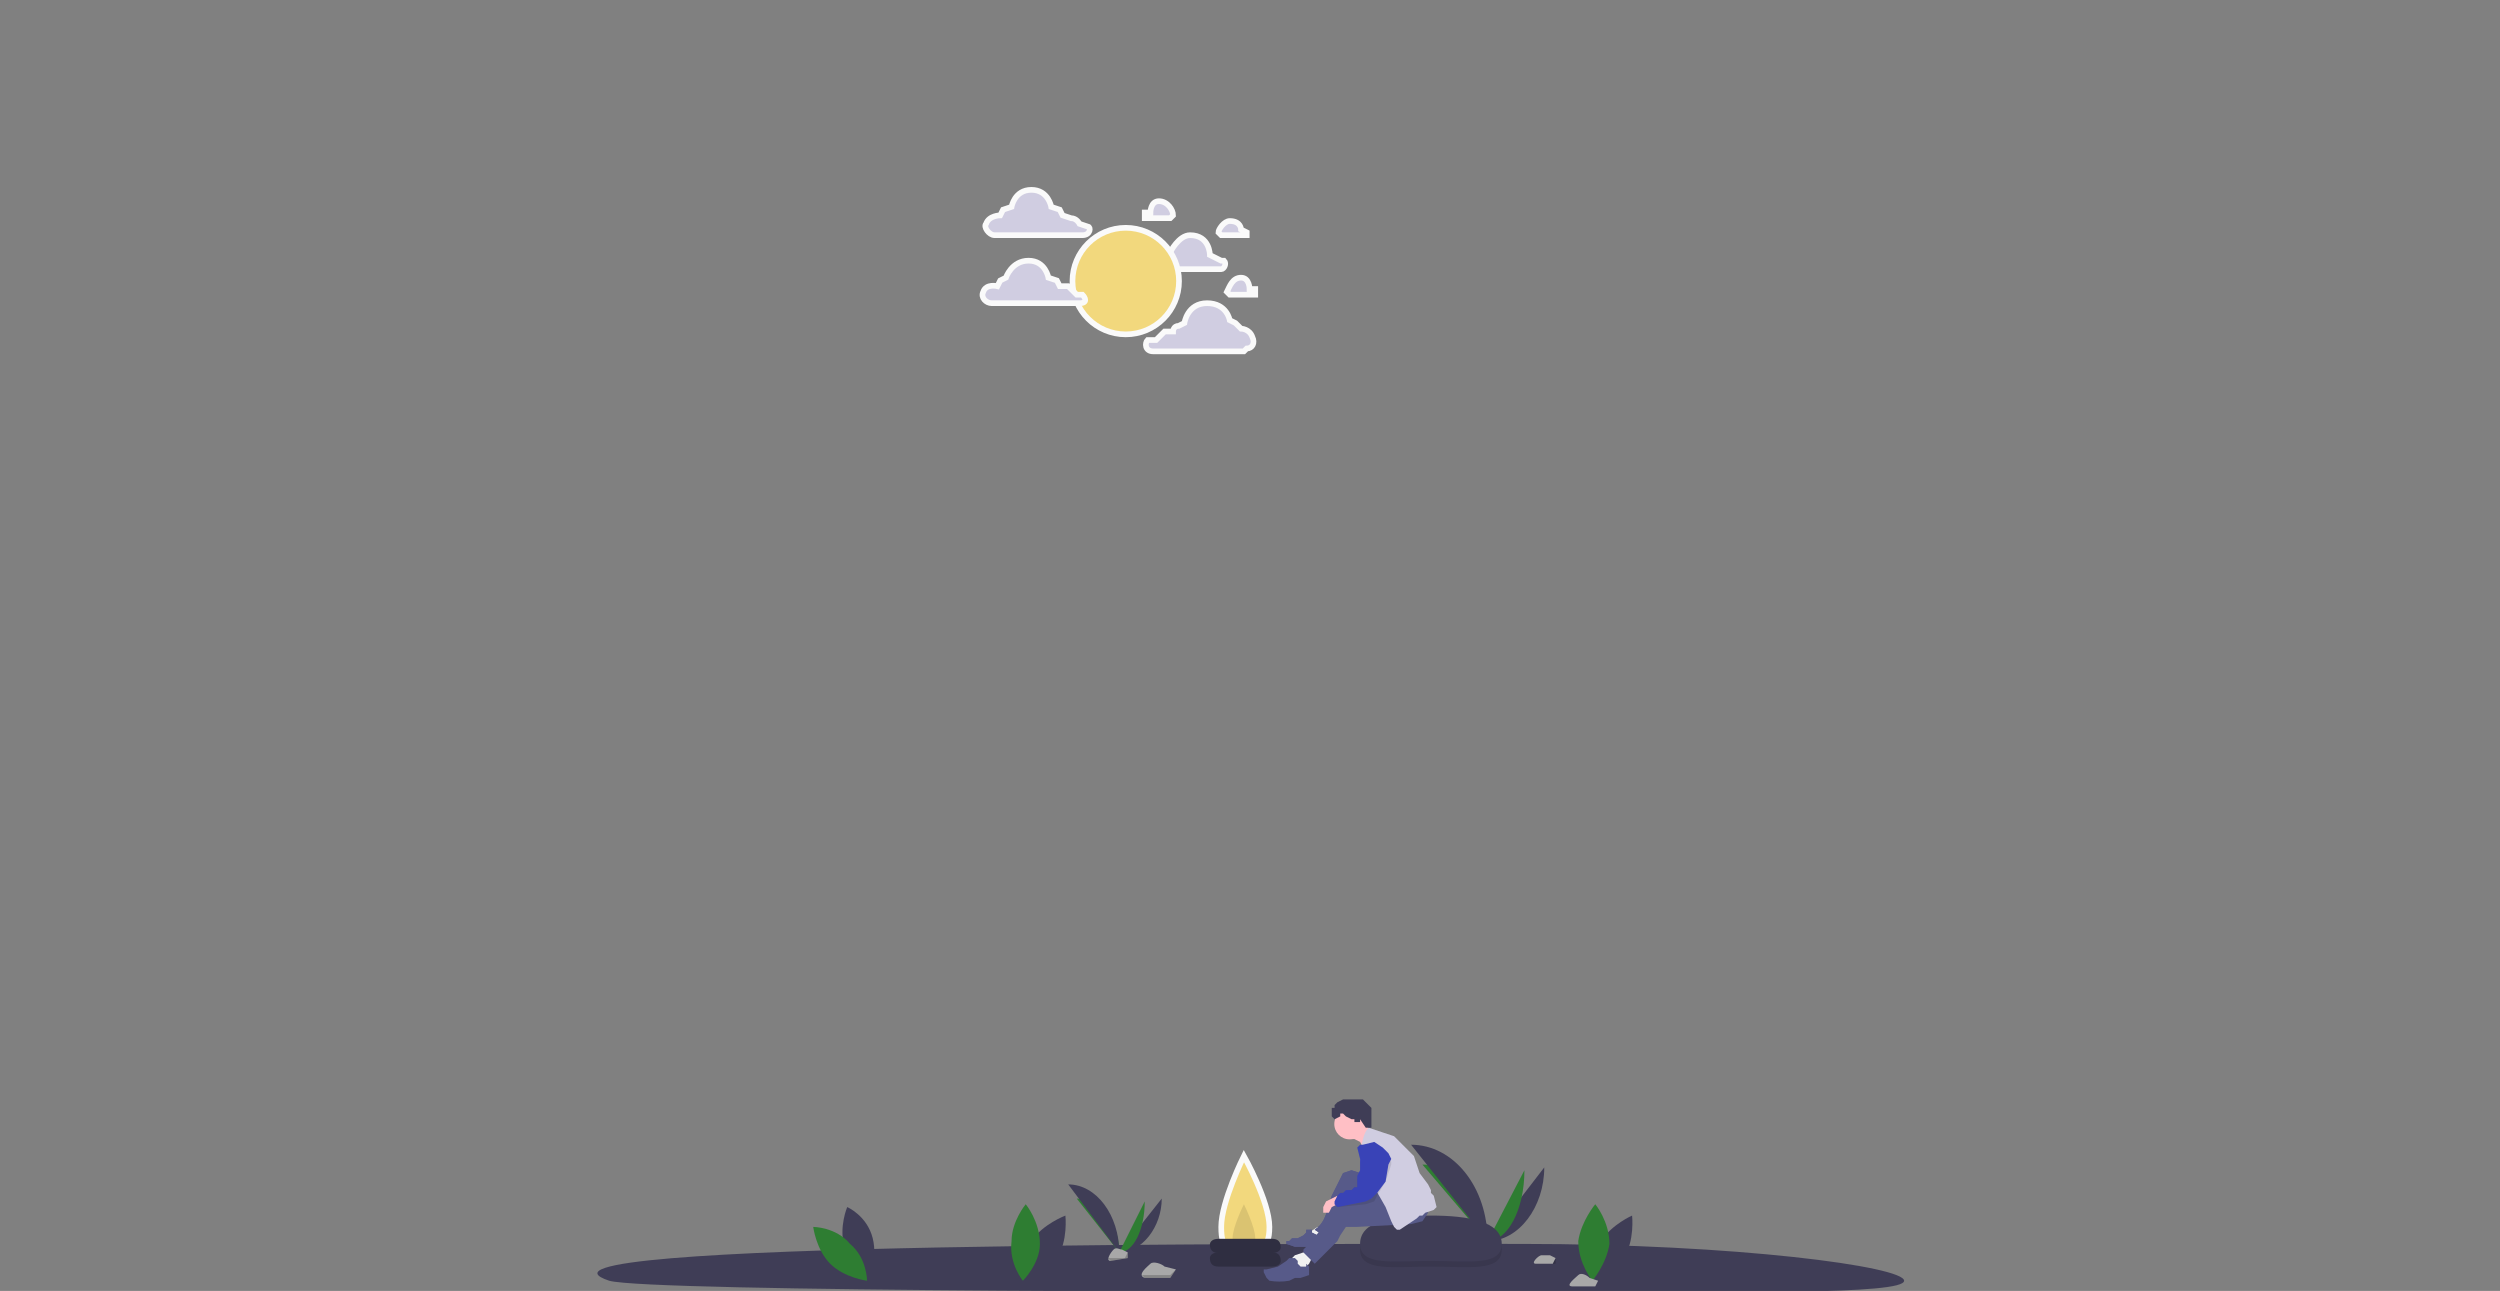 <?xml version="1.0" encoding="utf-8"?>
<!-- Generator: Adobe Illustrator 25.1.0, SVG Export Plug-In . SVG Version: 6.00 Build 0)  -->
<svg version="1.1" id="Layer_1" xmlns="http://www.w3.org/2000/svg" xmlns:xlink="http://www.w3.org/1999/xlink" x="0px" y="0px"
	 viewBox="0 0 882.3 455.6" style="enable-background:new 0 0 882.3 455.6;" xml:space="preserve">
<rect x="0" y="0" width="882.3" height="455.6" fill="#808080" stroke="none"/>
<style type="text/css">
	.st0{fill:#3F3D56;}
	.st1{fill:#2E7D32;}
	.st2{fill:#F2D87D;stroke:#FAFAFA;stroke-width:2;stroke-miterlimit:10;}
	.st3{opacity:0.1;enable-background:new    ;}
	.st4{fill:#2F2E41;}
	.st5{fill:#A8A8A8;}
	.st6{opacity:0.2;enable-background:new    ;}
	.st7{fill:#FFBFC5;}
	.st8{fill:#F1F1F1;}
	.st9{fill:#575A89;}
	.st10{fill:#D0CDE1;}
	.st11{fill:#3943B7;}
	.st12{fill-rule:evenodd;clip-rule:evenodd;fill:#D0CDE1;stroke:#FAFAFA;stroke-width:2;stroke-miterlimit:10;}
	.st13{fill-rule:evenodd;clip-rule:evenodd;fill:#F2D87D;stroke:#FAFAFA;stroke-width:2;}
</style>
<g>
	<path class="st0" d="M672,452c0,5-59,4-135,4s-308,0-322-4c-42-14,246-13,322-13S672,447,672,452z"/>
	<path class="st0" d="M565,438c-4,6-3,14-3,14s7-2,11-8s3-15,3-15S569,432,565,438z"/>
</g>
<path class="st1" d="M568,439c-1,7-6,13-6,13s-5-6-5-14c1-7,6-13,6-13S568,431,568,439z"/>
<path class="st0" d="M364,438c-4,6-3,14-3,14s8-2,12-8s3-15,3-15S368,432,364,438z"/>
<path class="st1" d="M367,439c0,7-6,13-6,13s-5-6-4-14c0-7,5-13,5-13S367,431,367,439z"/>
<path class="st0" d="M298,440c1,7,8,12,8,12s4-7,2-15s-9-11-9-11S296,433,298,440z"/>
<path class="st1" d="M300,439c6,5,6,13,6,13s-8-1-13-6s-6-13-6-13S295,433,300,439z"/>
<path class="st2" d="M439,408c0,0,9,16,9,25s-4,7-9,7s-8,2-8-7S439,408,439,408z"/>
<path class="st3" d="M439,425c0,0,4,8,4,12s-1,3-4,3s-4,1-4-3S439,425,439,425z"/>
<g>
	<g>
		<path id="B" class="st4" d="M452,445c0,1-1,2-3,2h-19c-2,0-3-1-3-3c0-1,1-2,3-2h19C451,442,452,443,452,445z"/>
	</g>
	<g>
		<path id="B_1_" class="st4" d="M452,440.2c0,1-1,2-3,2h-19c-2,0-3-1-3-3c0-1,1-2,3-2h19C451,437.2,452,438.2,452,440.2z"/>
	</g>
</g>
<path class="st0" d="M525,438c11,0,20-12,20-26"/>
<path class="st1" d="M502,411c12,0,23,12,23,27 M525,438c7,0,13-11,13-25"/>
<path class="st0" d="M498,404c15,0,27,15,27,34"/>
<path class="st5" d="M528,442l-8,1c-3,0,0-4,1-5s4-1,4,0l4,1l-1,2V442z"/>
<path class="st6" d="M518,442l1,1l9-2l1-3l-1,3l-9,1H518z"/>
<path class="st0" d="M395,442c8,0,15-9,15-19"/>
<g>
	<path class="st1" d="M380,423c8,0,15,8,15,19 M395,442c5,0,9-8,9-18"/>
</g>
<path class="st0" d="M377,418c10,0,18,11,18,24"/>
<path class="st5" d="M398,444l-6,1c-2,0,0-3,1-4s2,0,3,0l2,1V444z"/>
<path class="st6" d="M391,444l1,1l6-1v-2l-1,2H391z"/>
<path class="st5" d="M413,451h-9c-3-1,1-4,2-5s4,0,5,1l4,1L413,451z"/>
<path class="st6" d="M403,450l1,1h9l2-3l-2,2H403z"/>
<path class="st5" d="M563,454h-8c-3,0,1-3,2-4s3,0,4,1l3,1L563,454z"/>
<path class="st6" d="M554,453l1,1h8l1-2l-1,2h-8L554,453z"/>
<path class="st5" d="M548,446h-6c-2,0,1-3,2-3h3l2,1L548,446z"/>
<path class="st6" d="M542,446h7v-2l-1,2H542z"/>
<path class="st3" d="M505,431c13,0,25,2,25,10s-12,6-25,6s-25,2-25-6S491,431,505,431z"/>
<path class="st0" d="M505,429c13,0,25,2,25,10s-12,6-25,6s-25,2-25-6S491,429,505,429z"/>
<path class="st7" d="M477,402v-1l4-5l2,2l-1,5l-1,2l-1-2l-2-1H477z"/>
<path class="st8" d="M465,433l3,1l-2,3l-1,1l-2-1l-1-1h-1l1-1L465,433"/>
<g>
	<path id="C" class="st9" d="M463,434v1l2,1h1v3l-2,1h-7l-3-1v-1h1l1-1h2l2-1l1-1v-1H463z"/>
</g>
<g>
	<path id="C_1_" class="st9" d="M463,434v1l2,1h1v3l-2,1h-7l-3-1v-1h1l1-1h2l2-1l1-1v-1H463z"/>
</g>
<path class="st8" d="M460,442h1l1,1l1,1l-1,2l-1,1v1h-2l-3-2v-2l1-1L460,442z"/>
<g>
	<path class="st9" d="M459,447h2v-1l1,1v3l-3,1h-2l-2,1c-2.3,0.4-4.7,0.4-7,0l-1-1l-1-2v-1h1l4-1l3-2l1-1h2l1,1v1L459,447h1"/>
	<g>
		<path id="D" class="st9" d="M480,414l5,1l4,2l1,2v2l-2,3l-4-1l-5-1h-2l-1,3l-5,9l-2,2h-2l-3-2c3-2,4-5,5-9l1-3l1-2l2-4l1-2l3-1
			L480,414z"/>
	</g>
</g>
<g>
	<path id="D_1_" class="st9" d="M480,414l5,1l4,2l1,2v2l-2,3l-4-1l-5-1h-2l-1,3l-5,9l-2,2h-2l-3-2c3-2,4-5,5-9l1-3l1-2l2-4l1-2l3-1
		L480,414z"/>
</g>
<path class="st7" d="M472,423v2l-2,2v1h-3v-2l1-2l2-1l2-1V423z"/>
<path class="st9" d="M498,425h3l3,3l-2,3l-4,1l-19,1h-4l-2,3l-1,2l-4,4l-4,4l-1-1l-3-3v-1l1-1l6-7l1-3l1-2l1-2l2-1l11-2h6L498,425z"
	/>
<path class="st10" d="M507,426l-1,1l-3,1l-1,1h-1l-1,1l-6,4h-1l-1-1l-1-2l-2-5l-4-7l-1-2l-3-4l-1-4v-3c1-3,1-6,3-8l9,3l7,7l1,3l1,3
	l3,4l1,2v1l1,1L507,426z"/>
<circle class="st7" cx="476.3" cy="396.7" r="5.4"/>
<path class="st0" d="M474,393l1,1l2,1h1v1h2v-1l2,3h2v-7l-1-1l-1-1l-1-1h-7l-2,1l-1,1v1h-1v3l1,1l2-1v-1H474z"/>
<path class="st3" d="M489,406l1,2l1,2v1l-2,6l-3,5l-1,2l-3,1l-10,1l-1-1v-1l1-2l1-1h2l1-1h1l1-1h1v-3h1v-11l1-1h4l3,2H489z"/>
<path class="st11" d="M488,405l2,2l1,2l-1,2l-1,6l-3,4l-2,2l-2,1l-10,2l-1-1v-1l1-2l1-1h1l1-1h2l1-1h1v-4l1-2v-4l-1-4l1-1h1l4-1
	L488,405z"/>
<g>
	<path class="st12" d="M413,77h-9v-2h2c0,0,0-4,3-4s5,3,5,5L413,77z M431,83h9v-1l-2-1c0,0,0-3-4-3c-2,0-4,3-4,4L431,83z M434,104h9
		v-2h-2c0,0,0-4-3-4s-4,3-5,5L434,104z M410,95h21c1,0,2-2,1-3h-1l-4-2c0,0,0-7-7-7c-4,0-7,6-7,6s-4,0-5,4L410,95z"/>
	<circle class="st13" cx="397.3" cy="99.2" r="18.8"/>
	<path class="st12" d="M351,83h31c3,0,3-3,2-3l-3-1c0,0-1-2-3-2l-3-1l-1-2l-3-1c0,0-1-6-7-6s-7,6-7,6l-3,1l-1,2c0,0-4,0-5,3
		C347,80,349,83,351,83z M350,107h31c3,0,2-2,1-3h-2l-3-3h-3l-1-2l-3-1c0,0-1-6-7-6s-8,6-8,6l-2,1l-1,2c0,0-4-1-5,2
		C346,105,348,107,350,107z M439,124h-32c-3,0-3-3-2-4h3l3-3h3c0,0,0-2,2-2l2-1c0,0,1-7,8-7s8,6,8,6l2,1l2,2c0,0,3,0,4,3
		c1,2,0,4-2,4L439,124z"/>
</g>
</svg>
